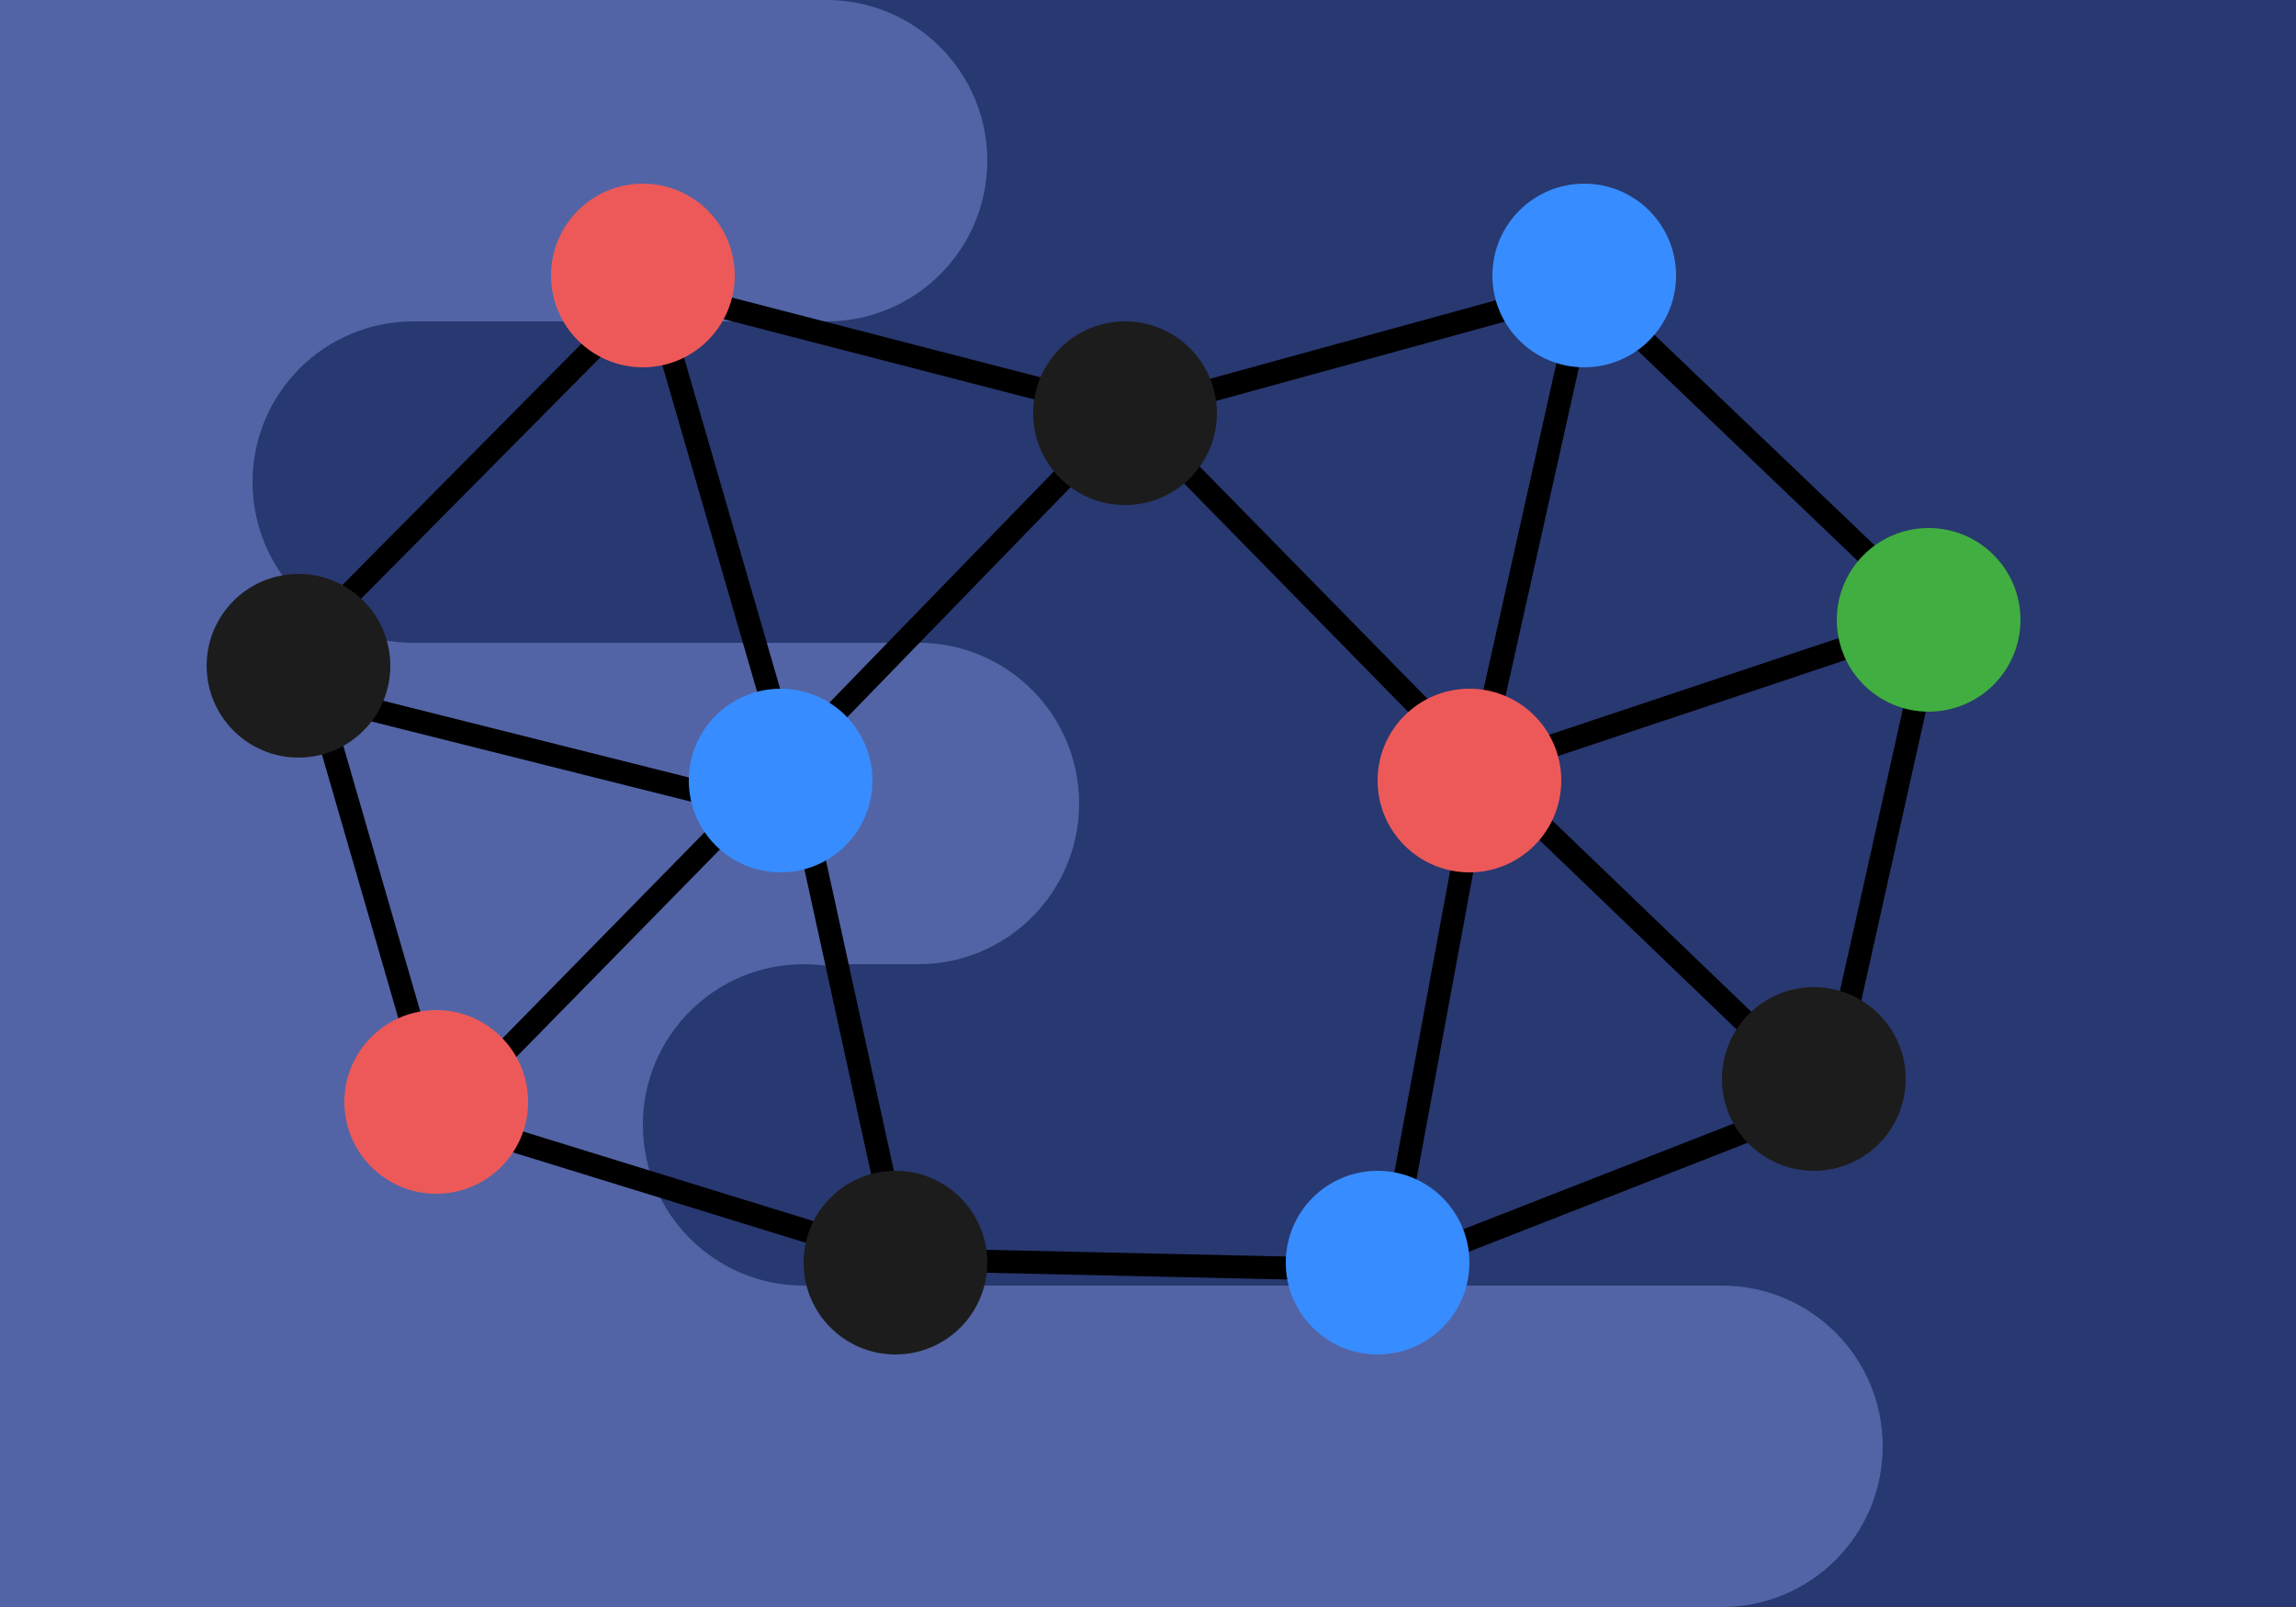 <svg width="100" height="70" viewBox="0 0 100 70" fill="none" xmlns="http://www.w3.org/2000/svg">
<rect x="0" y="0" width="100" height="70" fill="#808080" stroke="none"/>
<g clip-path="url(#clip0)">
<rect width="100" height="70" fill="white"/>
<rect width="100" height="70" fill="#283870"/>
<circle cx="36" cy="7" r="7" fill="#5264A5"/>
<rect y="14" width="18" height="14" fill="#5264A5"/>
<rect y="42" width="36" height="14" fill="#5264A5"/>
<rect y="56" width="75" height="14" fill="#5264A5"/>
<circle cx="40" cy="35" r="7" fill="#5264A5"/>
<circle cx="75" cy="63" r="7" fill="#5264A5"/>
<rect width="36" height="14" fill="#5264A5"/>
<rect y="28" width="40" height="14" fill="#5264A5"/>
<circle cx="18" cy="21" r="7" fill="#283870"/>
<circle cx="35" cy="49" r="7" fill="#283870"/>
<path d="M13.788 30.311L35.191 35.684" stroke="black"/>
<path d="M49.166 17.888L34.222 33.284" stroke="black"/>
<path d="M69.09 12.516L49.243 17.968L64.42 33.445" stroke="black"/>
<path d="M34.456 32.883L39.281 54.935" stroke="black"/>
<path d="M69.168 12.516L84.267 26.95L79.597 47.879L60.529 55.336L39.126 54.855L19.123 48.681L13.13 27.992L28.463 12.516" stroke="black"/>
<path d="M28.463 12.596L49.243 17.968" stroke="black"/>
<path d="M9 29C9 31.209 10.791 33 13 33C15.209 33 17 31.209 17 29C17 26.791 15.209 25 13 25C10.791 25 9 26.791 9 29Z" fill="#1C1C1C"/>
<path d="M45 18C45 20.209 46.791 22 49 22C51.209 22 53 20.209 53 18C53 15.791 51.209 14 49 14C46.791 14 45 15.791 45 18Z" fill="#1C1C1C"/>
<path d="M35 55C35 57.209 36.791 59 39 59C41.209 59 43 57.209 43 55C43 52.791 41.209 51 39 51C36.791 51 35 52.791 35 55Z" fill="#1C1C1C"/>
<path d="M28.385 12.516L34.456 33.445" stroke="black"/>
<path d="M24 12C24 14.209 25.791 16 28 16C30.209 16 32 14.209 32 12C32 9.791 30.209 8 28 8C25.791 8 24 9.791 24 12Z" fill="#ED5959"/>
<path d="M64.264 33.605L84.189 26.95" stroke="black"/>
<path d="M80 27C80 29.209 81.791 31 84 31C86.209 31 88 29.209 88 27C88 24.791 86.209 23 84 23C81.791 23 80 24.791 80 27Z" fill="#40AE40"/>
<path d="M64.343 33.525L69.091 12.275" stroke="black"/>
<path d="M79.597 47.959L64.498 33.445L60.451 55.336" stroke="black"/>
<path d="M34.3 33.284L19.123 48.761" stroke="black"/>
<path d="M15 48C15 50.209 16.791 52 19 52C21.209 52 23 50.209 23 48C23 45.791 21.209 44 19 44C16.791 44 15 45.791 15 48Z" fill="#ED5959"/>
<path d="M65 12C65 14.209 66.791 16 69 16C71.209 16 73 14.209 73 12C73 9.791 71.209 8 69 8C66.791 8 65 9.791 65 12Z" fill="#378CFF"/>
<path d="M60 34C60 36.209 61.791 38 64 38C66.209 38 68 36.209 68 34C68 31.791 66.209 30 64 30C61.791 30 60 31.791 60 34Z" fill="#ED5959"/>
<path d="M30 34C30 36.209 31.791 38 34 38C36.209 38 38 36.209 38 34C38 31.791 36.209 30 34 30C31.791 30 30 31.791 30 34Z" fill="#378CFF"/>
<path d="M56 55C56 57.209 57.791 59 60 59C62.209 59 64 57.209 64 55C64 52.791 62.209 51 60 51C57.791 51 56 52.791 56 55Z" fill="#378CFF"/>
<path d="M75 47C75 49.209 76.791 51 79 51C81.209 51 83 49.209 83 47C83 44.791 81.209 43 79 43C76.791 43 75 44.791 75 47Z" fill="#1C1C1C"/>
</g>
<defs>
<clipPath id="clip0">
<rect width="100" height="70" fill="white"/>
</clipPath>
</defs>
</svg>
